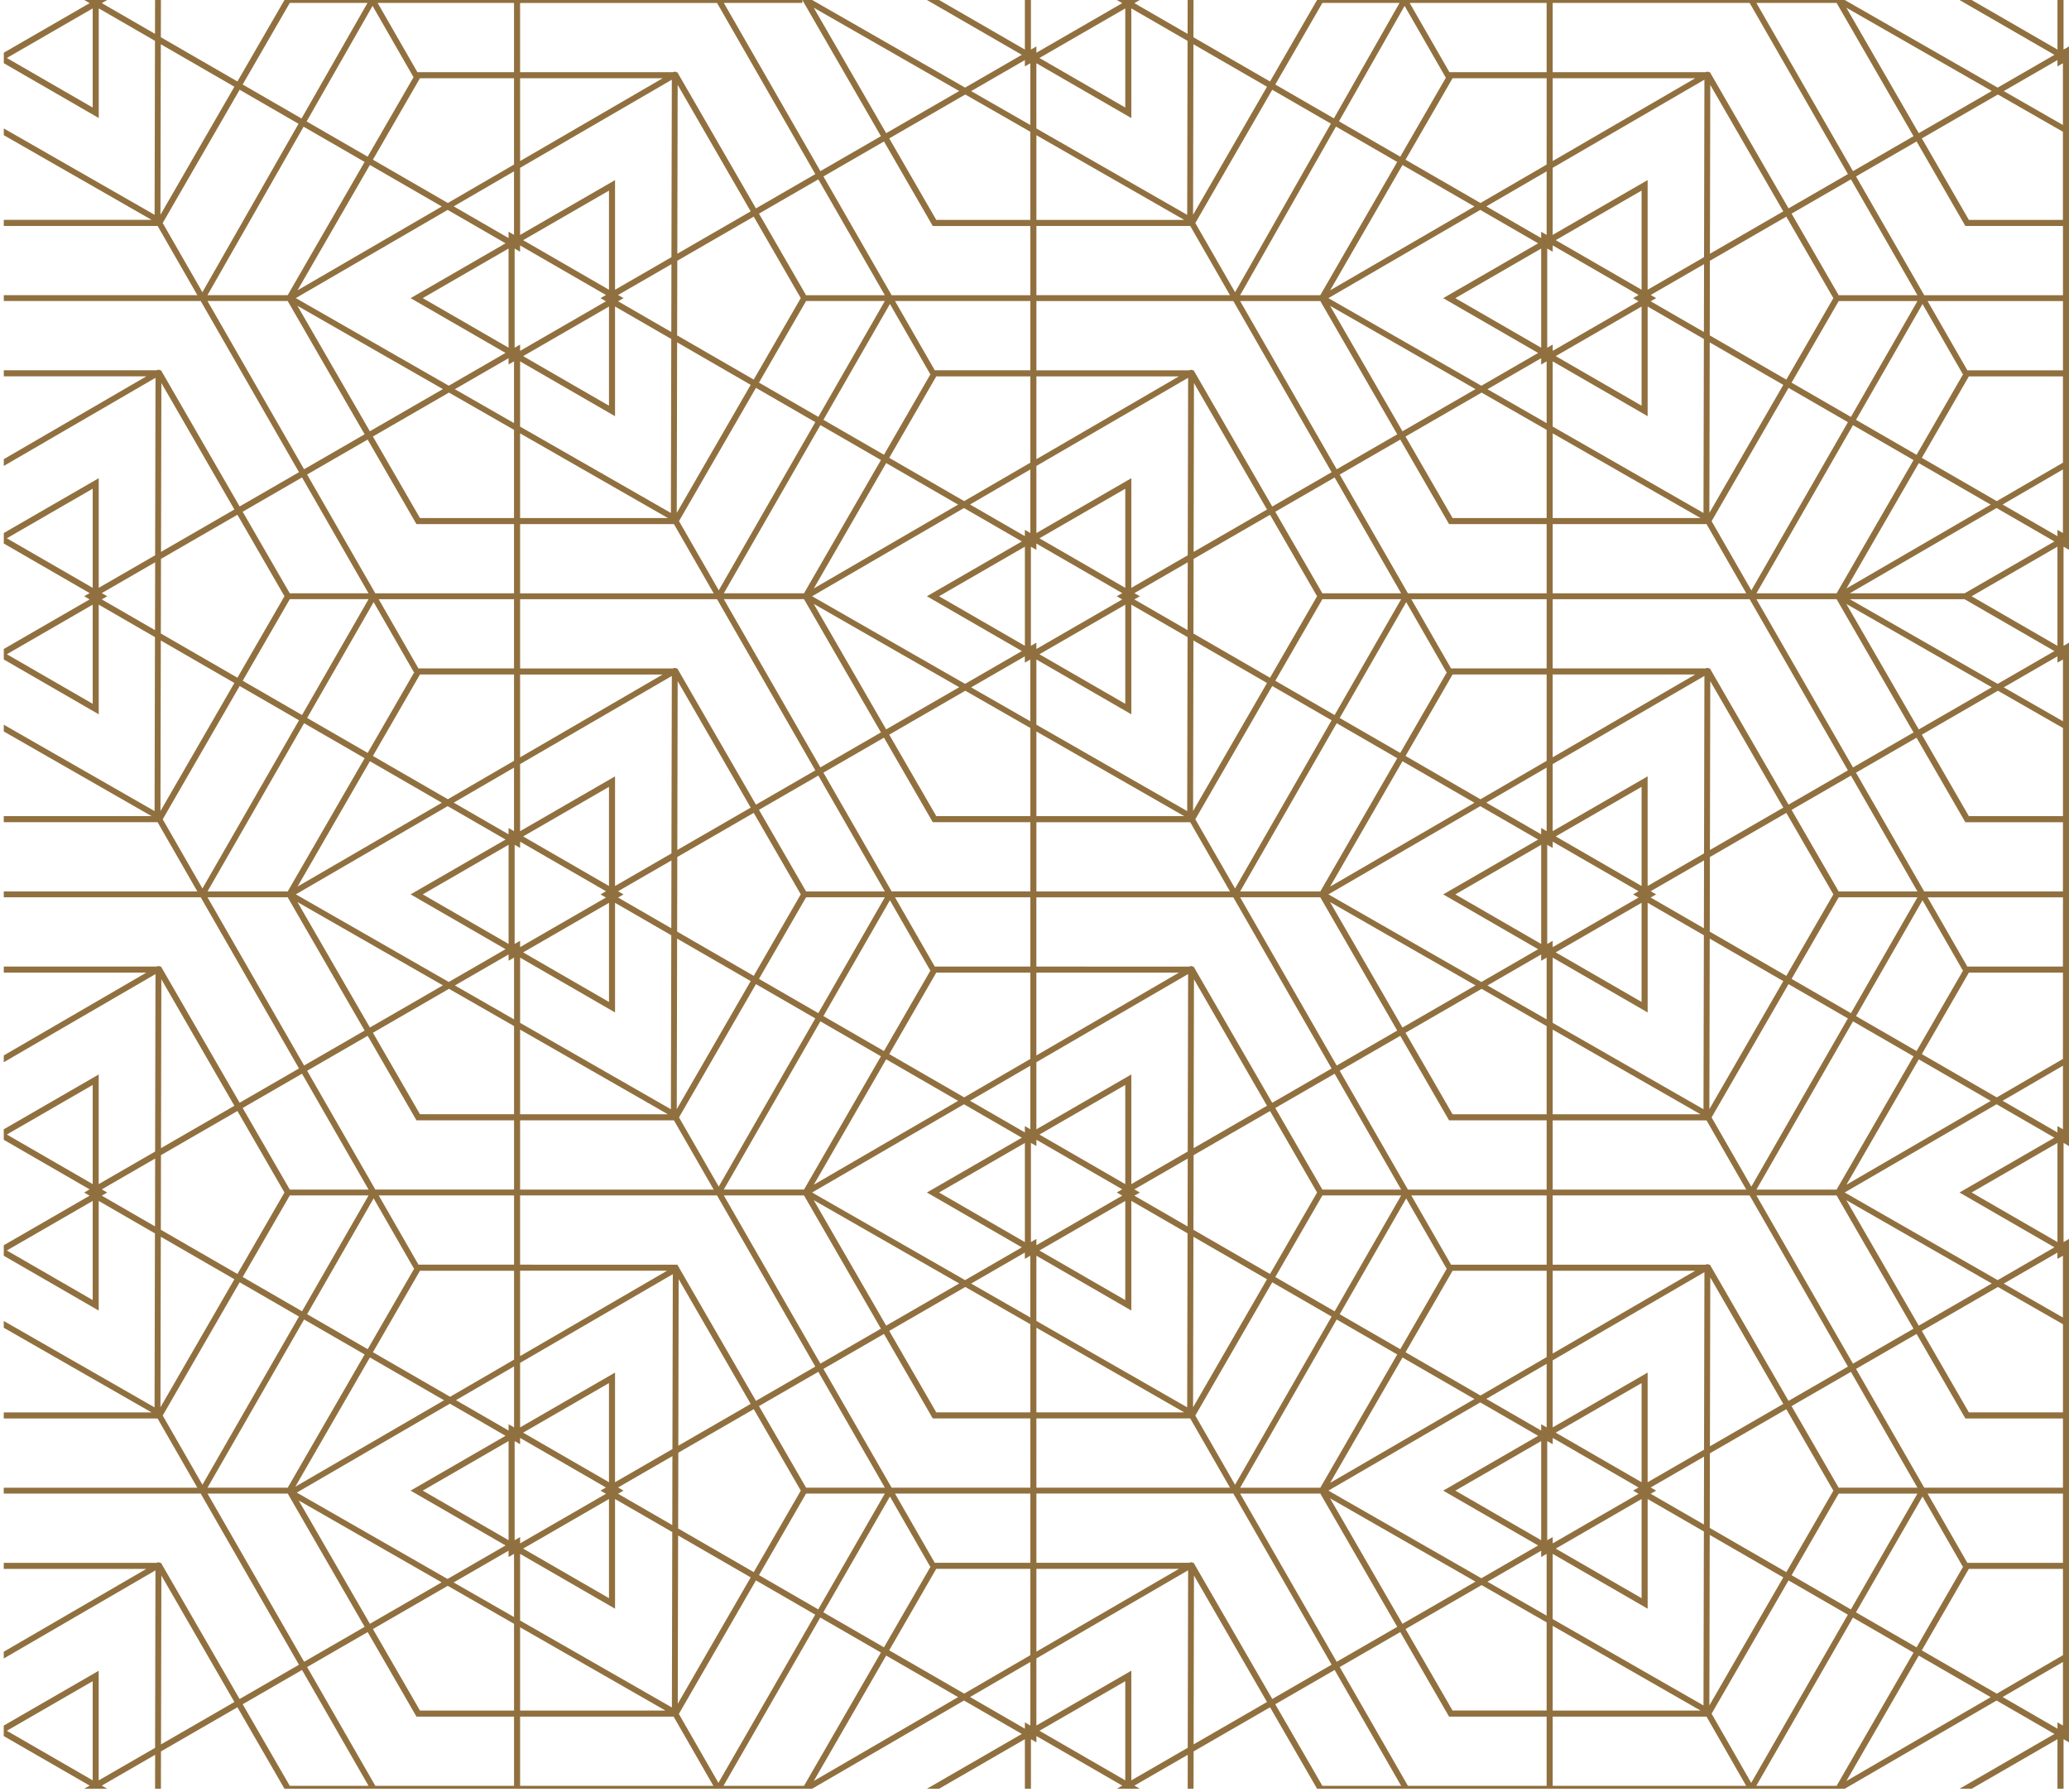 <svg width="544" height="471" viewBox="0 0 544 471" fill="none" xmlns="http://www.w3.org/2000/svg">
<path d="M23.571 469.422L22.134 470.251H28.197L26.761 469.422L40.788 461.322L40.769 470.25H42.311L42.331 460.43L62.426 448.83L74.794 470.251H213.537L213.529 470.246L253.457 447.054L268.671 455.838L243.707 470.252H246.898L269.469 457.221V470.252H271.064V457.221L272.501 458.05L271.384 456.116L271.065 455.563L269.47 452.8V454.459L255.049 446.133L270.906 436.923V453.63L269.47 452.801L270.587 454.736L270.907 455.289L272.507 458.052V456.394L295.078 469.425L293.641 470.254H299.704L298.268 469.425L312.295 461.325L312.276 470.253H313.818L313.838 460.433L333.933 448.833L346.301 470.254H485.037L485.029 470.249L524.957 447.057L540.171 455.841L515.207 470.252H518.398L540.968 457.221V470.252H542.568V457.221L544.005 458.05L542.888 456.116L542.569 455.563L540.969 452.8V454.459L526.548 446.133L542.405 436.923V453.63L540.969 452.801L542.086 454.736L542.405 455.289L544.005 458.052V325.703L542.568 326.532V300.469L544.005 301.298V168.952L542.405 171.715L542.086 172.268L540.969 174.203L542.405 173.374V189.606L526.849 180.697L540.968 172.545V174.204L542.568 171.441L542.887 170.888L544.004 168.954L542.567 169.783V143.721L544.004 144.55V12.204L542.567 13.033V0.002H540.967V13.033L518.397 0.002H515.207L540.171 14.415L525.247 23.031L485.036 0.002H346.295L333.927 21.423L313.791 9.798L313.812 -0.002H312.27L312.251 8.904L298.261 0.827L299.697 -0.002H293.634L295.071 0.827L272.5 13.858V12.2L271.063 13.029V-0.002H269.468V13.029L246.897 -0.002H243.707L268.671 14.411L253.748 23.027L213.537 -0.002H210.954L231.624 35.798L215.707 44.987L190.314 0.767H210.954V-0.004H74.795L62.427 21.417L42.291 9.792L42.312 -0.008H40.77L40.751 8.898L26.761 0.821L28.197 -0.008H22.134L23.571 0.821L1 13.852V16.615L25.964 31.028V2.202L40.747 10.737L40.647 56.47L0.996 33.761V35.538L39.864 57.798H0.996V59.398H41.443L51.895 77.598H0.995V79.14H52.78L78.616 124.131L63.007 133.143L42.337 97.343H42.09C42.074 97.332 42.062 97.318 42.046 97.309C41.928 97.241 41.795 97.205 41.659 97.205C41.524 97.205 41.39 97.241 41.273 97.309L41.217 97.342H0.997V98.942H38.47L0.997 120.708V122.492L40.887 99.322L40.787 145.977L25.959 154.538V125.712L0.995 140.125V142.888L23.566 155.919L22.129 156.748L23.566 157.577L0.995 170.608V173.371L25.959 187.784V158.958L40.742 167.493L40.642 213.226L0.991 190.517V192.294L39.859 214.554H0.991V216.154H41.438L51.89 234.354H0.99V235.896H52.775L78.611 280.887L63.002 289.9L42.332 254.1H42.085C42.069 254.089 42.057 254.075 42.041 254.066C41.923 253.998 41.79 253.962 41.654 253.962C41.519 253.962 41.385 253.998 41.268 254.066L41.212 254.099H0.992V255.699H38.465L0.992 277.465V279.249L40.882 256.08L40.782 302.735L25.954 311.296V282.47L0.99 296.883V299.646L23.561 312.677L22.124 313.506L23.561 314.335L0.99 327.366V330.129L25.954 344.542V315.716L40.737 324.251L40.637 369.984L0.986 347.275V349.052L39.854 371.313H0.986V372.913H41.433L51.885 391.113H0.985V392.655H52.77L78.606 437.646L62.997 446.658L42.327 410.858H42.079C42.064 410.847 42.051 410.834 42.035 410.824C41.917 410.756 41.784 410.72 41.648 410.72C41.513 410.72 41.379 410.756 41.262 410.824L41.206 410.857H0.986V412.457H38.459L0.986 434.223V436.007L40.876 412.837L40.776 459.492L25.948 468.053V439.227L0.984 453.64V456.403L23.571 469.422ZM24.371 311.29L1.801 298.259L24.371 285.228V311.29ZM24.371 341.774L1.801 328.743L24.371 315.712V341.774ZM40.791 304.574L40.753 322.408L26.763 314.331L28.199 313.502L26.763 312.673L40.791 304.574ZM24.371 154.54L1.801 141.509L24.371 128.478V154.54ZM24.371 185.024L1.801 171.993L24.371 158.962V185.024ZM40.791 147.824L40.753 165.658L26.763 157.581L28.199 156.752L26.763 155.923L40.791 147.824ZM24.371 28.274L1.801 15.243L24.371 2.212V28.274ZM54.566 392.648H75.651L95.876 427.679L79.959 436.869L54.566 392.648ZM133.722 374.424L134.813 376.314L133.722 374.424V376.082L119.886 368.094L135.159 359.223V375.252L133.722 374.424ZM109.502 294.524H135.158V312.724H98.687L80.754 281.495L96.674 272.304L109.502 294.523L110.423 292.923L98.056 271.502L118.056 259.954L135.156 269.748V292.923H110.421L109.502 294.524ZM133.722 252.575L135.158 251.746V267.983L119.602 259.074L133.722 250.922V252.581L135.158 250.093L134.838 250.646L133.722 252.575ZM98.239 158.292L108.833 176.741L108.951 176.674L96.674 197.938L80.751 188.745L98.239 158.292ZM79.416 187.974L63.816 178.965L76.199 157.517H96.909L79.416 187.974ZM97.258 200.117L116.17 211.036L78.232 233.072L97.258 200.117ZM117.71 211.925L132.924 220.709L107.96 235.122L132.924 249.535L118 258.151L77.782 235.117L117.71 211.925ZM116.455 259.042L97.255 270.125L78.207 237.146L116.455 259.042ZM133.722 222.09V248.153L111.151 235.122L133.722 222.09ZM98.239 315.042L108.833 333.491L108.951 333.424L96.674 354.688L80.751 345.495L98.239 315.042ZM79.416 344.724L63.816 335.715L76.199 314.267H96.909L79.416 344.724ZM97.258 356.867L116.758 368.124L77.646 390.842L97.258 356.867ZM135.158 314.267V332.467H110.025L99.572 314.267H135.158ZM135.158 334.067V357.437L118.345 367.203L98.055 355.489L110.422 334.068L109.778 332.952L110.423 334.068L135.158 334.067ZM133.722 404.906L111.151 391.875L133.722 378.844V404.906ZM132.922 406.288L117.67 415.094L78.04 392.394L118.293 369.014L132.922 377.46L107.958 391.873L132.922 406.288ZM116.122 415.988L97.255 426.883L78.538 394.463L116.122 415.988ZM54.558 391.106L79.952 346.884L95.872 356.075L75.647 391.106H54.558ZM42.783 372.136L63.01 337.101L78.616 346.112L53.228 390.325L42.783 372.136ZM42.283 325.136L61.625 336.303L42.189 369.967L42.283 325.136ZM61.625 290.698L42.332 301.837L42.425 257.442L61.625 290.698ZM74.791 313.498L62.423 334.919L42.287 323.294L42.328 303.679L62.423 292.079L74.791 313.498ZM79.411 282.269L96.907 312.73H76.193L63.807 291.283L79.411 282.269ZM54.559 235.894H75.644L95.869 270.925L79.952 280.115L54.559 235.894ZM54.559 234.352L79.954 190.13L95.873 199.321L75.648 234.352H54.559ZM42.784 215.382L63.011 180.348L78.617 189.359L53.229 233.572L42.784 215.382ZM42.284 168.382L61.626 179.549L42.19 213.213L42.284 168.382ZM61.626 133.944L42.337 145.083L42.43 100.688L61.626 133.944ZM74.792 156.744L62.424 178.165L42.288 166.54L42.329 146.925L62.424 135.325L74.792 156.744ZM79.412 125.515L96.907 155.983H76.193L63.807 134.532L79.412 125.515ZM54.56 79.14H75.644L95.869 114.171L79.952 123.361L54.56 79.14ZM132.917 92.782L117.993 101.398L77.775 78.364L117.707 55.183L132.921 63.967L107.957 78.38L132.917 92.782ZM111.144 78.369L133.715 65.338V91.401L111.144 78.369ZM78.224 76.32L97.251 43.365L116.163 54.284L78.224 76.32ZM116.447 102.291L97.247 113.374L78.207 80.395L116.447 102.291ZM54.547 77.598L79.826 33.306L95.867 42.567L75.642 77.598H54.547ZM61.624 22.798L42.188 56.462L42.282 11.631L61.624 22.798ZM63.006 23.598L78.491 32.538L53.22 76.815L42.779 58.632L63.006 23.598ZM96.623 0.769L79.282 31.153L63.804 22.217L76.187 0.769H96.623ZM97.957 1.544L108.727 20.299L96.666 41.189L80.618 31.924L97.957 1.544ZM135.15 18.97H109.747L99.295 0.77H135.155L135.15 18.97ZM135.15 43.258L117.75 53.363L98.05 41.986L110.417 20.565L109.98 19.809L110.417 20.565H135.152L135.15 43.258ZM133.714 60.92L134.83 62.854L135.15 63.407L133.714 60.919V62.577L119.293 54.251L135.15 45.041V61.748L133.714 60.92ZM135.15 111.229L119.594 102.32L133.714 94.168V95.827L135.15 93.339L134.83 93.892L133.714 95.827L135.15 94.998V111.229ZM135.15 155.977H98.679L80.746 124.748L96.666 115.557L109.494 137.776L110.415 136.176L98.048 114.755L118.048 103.207L135.148 113.001V136.183H110.413L109.492 137.783H135.148L135.15 155.977ZM135.15 175.721H110.017L99.565 157.521H135.15V175.721ZM135.15 200.009L117.75 210.114L98.05 198.737L110.417 177.316L109.773 176.2L110.418 177.316H135.153L135.15 200.009ZM136.75 375.25V358.294L176.9 334.973L176.8 380.95L161.71 389.662V360.836L136.75 375.25ZM160.118 363.601V389.664L137.548 376.633L160.118 363.601ZM160.118 394.085V420.148L137.548 407.117L160.118 394.085ZM163.947 391.874L162.51 391.045L176.798 382.795L176.76 400.931L162.509 392.704L163.947 391.874ZM136.747 356.51V334.066H175.387L136.747 356.51ZM136.747 332.471V314.271H188.532L214.368 359.263L198.759 368.275L178.089 332.475L136.747 332.471ZM245.247 372.9H270.907V391.1H234.436L216.503 359.871L232.423 350.68L245.251 372.898L246.172 371.298L233.807 349.883L253.807 338.336L270.907 348.13V371.304H246.172L245.247 372.9ZM269.467 296.045L270.584 297.98L270.904 298.533L271.216 299.073L271.063 298.808L269.468 296.045V297.704L255.047 289.383L270.904 280.173V296.88L269.467 296.045ZM245.247 216.145H270.907V234.345H234.436L216.503 203.116L232.423 193.925L245.251 216.143L246.172 214.543L233.807 193.136L253.807 181.589L270.907 191.383V214.557H246.172L245.247 216.145ZM269.467 139.29L270.584 141.225L270.904 141.778L271.181 142.257L271.063 142.057L269.468 139.294V140.953L255.047 132.627L270.904 123.417V140.124L269.467 139.29ZM198.176 56.947L210.544 78.368L198.176 99.789L178.04 88.164L178.081 68.549L198.176 56.947ZM178.085 66.705L178.178 22.31L197.378 55.566L178.085 66.705ZM198.176 213.698L210.544 235.119L198.176 256.54L178.04 244.915L178.081 225.3L198.176 213.698ZM178.085 223.456L178.178 179.061L197.378 212.317L178.085 223.456ZM190.311 314.266H211.396L231.621 349.297L215.704 358.487L190.311 314.266ZM232.653 391.099H211.939L199.556 369.651L215.162 360.64L232.653 391.099ZM213.959 315.515L252.199 337.415L232.999 348.498L213.959 315.515ZM190.307 312.724L215.701 268.502L231.621 277.693L211.396 312.724H190.307ZM233.983 236.666L244.577 255.115L244.695 255.047L232.418 276.311L216.495 267.118L233.983 236.666ZM215.16 266.347L199.56 257.338L211.943 235.89H232.653L215.16 266.347ZM233.002 278.49L251.914 289.409L213.976 311.445L233.002 278.49ZM188.977 311.943L178.532 293.754L198.759 258.72L214.365 267.731L188.977 311.943ZM177.942 291.586L178.036 246.755L197.378 257.922L177.942 291.586ZM199.557 212.901L215.163 203.89L232.653 234.348H211.939L199.557 212.901ZM190.311 157.515H211.396L231.621 192.546L215.704 201.736L190.311 157.515ZM213.959 158.764L252.199 180.664L232.999 191.747L213.959 158.764ZM211.395 155.972H190.317L215.706 111.751L231.623 120.941L211.395 155.972ZM233.002 121.739L251.914 132.658L213.976 154.694L233.002 121.739ZM188.981 155.198L178.532 136.998L198.759 101.964L214.368 110.976L188.981 155.198ZM177.942 134.835L178.036 90.004L197.378 101.171L177.942 134.835ZM211.942 79.135H232.652L215.165 109.592L199.559 100.582L211.942 79.135ZM233.986 79.909L244.58 98.358L244.698 98.29L232.421 119.554L216.5 110.362L233.986 79.909ZM235.32 79.135H270.907V97.335H245.774L235.32 79.135ZM270.907 98.943V121.636L253.507 131.736L233.807 120.364L246.174 98.943L245.53 97.827L246.175 98.943H270.907ZM269.471 169.781L246.9 156.75L269.471 143.719V169.781ZM268.671 171.163L253.747 179.783L213.528 156.749L253.456 133.557L268.67 142.341L243.707 156.751L268.671 171.163ZM270.907 235.897V254.097H245.774L235.322 235.897H270.907ZM270.907 255.697V278.383L253.507 288.488L233.807 277.115L246.174 255.694L245.53 254.578L246.175 255.694L270.907 255.697ZM269.471 326.535L246.9 313.504L269.471 300.473V326.535ZM268.671 327.917L253.748 336.533L213.529 313.499L253.457 290.307L268.671 299.091L243.707 313.501L268.671 327.917ZM270.906 392.65V410.85H245.773L235.321 392.65H270.906ZM244.699 411.806L232.422 433.07L216.476 423.864L233.987 393.424L244.581 411.874L244.699 411.806ZM215.14 423.093L199.559 414.093L211.942 392.645H232.652L215.14 423.093ZM198.178 413.3L178.307 401.822L178.349 381.906L198.182 370.455L210.55 391.876L198.178 413.3ZM178.348 380.065L178.44 336.271L197.38 369.076L178.348 380.065ZM197.38 414.682L178.206 447.892L178.298 403.665L197.38 414.682ZM136.751 312.733V294.533H177.198L187.65 312.733H136.751ZM163.951 235.133L162.514 234.304L176.542 226.204L176.504 244.038L162.514 235.961L163.951 235.133ZM136.751 292.94V270.679L175.62 292.94H136.751ZM136.751 268.902V251.757L161.715 266.17V237.344L176.498 245.879L176.398 291.611L136.751 268.902ZM137.551 250.375L160.121 237.344V263.407L137.551 250.375ZM136.751 218.509V200.875L176.641 177.706L176.541 224.361L161.713 232.922V204.096L136.751 218.509ZM160.119 206.86V232.923L137.549 219.892L160.119 206.86ZM136.751 199.092V177.326H174.224L136.751 199.092ZM136.751 175.73V157.53H188.536L214.372 202.522L198.763 211.534L178.093 175.734H177.845C177.83 175.724 177.817 175.71 177.801 175.7C177.683 175.632 177.55 175.596 177.414 175.596C177.279 175.596 177.145 175.632 177.028 175.7L176.972 175.732L136.751 175.73ZM136.751 155.986V137.786H177.198L187.65 155.986H136.751ZM176.641 20.955L176.541 67.61L161.713 76.171V47.345L136.749 61.758V44.124L176.641 20.955ZM136.751 42.341V20.575H174.225L136.751 42.341ZM160.119 50.109V76.172L137.549 63.141L160.119 50.109ZM160.119 80.593V106.656L137.549 93.625L160.119 80.593ZM163.948 78.382L162.511 77.553L176.539 69.453L176.501 87.283L162.511 79.206L163.948 78.377V78.382ZM136.748 136.189V113.928L175.616 136.189H136.748ZM136.748 112.151V95.006L161.712 109.419V80.583L176.495 89.118L176.395 134.85L136.748 112.151ZM136.748 92.243V90.584L135.312 91.413V65.351L136.748 66.18V64.521L159.319 77.552L157.882 78.381L159.319 79.21L136.748 92.243ZM214.369 45.77L198.76 54.782L178.09 18.982H177.842C177.827 18.972 177.814 18.958 177.798 18.948C177.68 18.88 177.547 18.844 177.411 18.844C177.276 18.844 177.142 18.88 177.025 18.948L176.969 18.98H136.749V0.78H188.534L214.369 45.77ZM232.653 77.611H211.939L199.556 56.163L215.162 47.152L232.653 77.611ZM252.199 23.928L232.999 35.011L213.956 2.027L252.199 23.928ZM253.799 24.845L270.899 34.639V57.813H246.164L245.243 59.413H270.907V77.613H234.436L216.503 46.384L232.423 37.193L245.251 59.412L246.172 57.812L233.807 36.383L253.799 24.845ZM271.33 14.228L270.901 14.971L270.581 15.524L269.464 17.459L270.9 16.63V32.862L255.343 23.953L269.463 15.801V17.46L271.058 14.697L271.33 14.228ZM272.496 144.554V142.896L295.067 155.927L293.63 156.756L295.067 157.585L272.496 170.616V168.958L270.896 171.721L270.576 172.274L269.459 174.209L270.895 173.38V189.612L255.339 180.703L269.459 172.551V174.21L271.054 171.447L271.373 170.894L272.49 168.96L271.053 169.789V143.727L272.496 144.554ZM272.496 296.883V279.243L312.386 256.074L312.286 302.729L297.458 311.29V282.464L272.496 296.883ZM295.864 285.234V311.296L273.294 298.265L295.864 285.234ZM295.864 315.718V341.78L273.294 328.749L295.864 315.718ZM299.693 313.507L298.257 312.678L312.284 304.578L312.247 322.412L298.257 314.335L299.693 313.506V313.507ZM272.493 277.466V255.7H309.966L272.493 277.466ZM272.493 254.105V235.905H324.278L350.114 280.896L334.505 289.909L313.835 254.109H313.588C313.572 254.098 313.56 254.084 313.544 254.075C313.426 254.007 313.293 253.971 313.157 253.971C313.022 253.971 312.888 254.007 312.771 254.075L312.715 254.108L272.493 254.105ZM405.219 374.423L406.31 376.313L405.219 374.423V376.081L390.798 367.755L406.655 358.544V375.251L405.219 374.423ZM408.25 375.252V357.618L448.14 334.449L448.04 381.104L433.212 389.665V360.839L408.25 375.252ZM431.618 363.603V389.666L409.048 376.635L431.618 363.603ZM431.618 394.087V420.15L409.048 407.119L431.618 394.087ZM435.447 391.876L434.011 391.047L448.038 382.947L448.001 400.781L434.011 392.704L435.447 391.876ZM408.247 355.835V334.069H445.72L408.247 355.835ZM408.247 332.474V314.274H460.032L485.868 359.266L470.259 368.278L449.589 332.478H449.341C449.326 332.468 449.313 332.454 449.297 332.444C449.179 332.376 449.046 332.34 448.91 332.34C448.775 332.34 448.641 332.376 448.524 332.444L448.467 332.477L408.247 332.474ZM516.747 372.903H542.407V391.103H505.937L488.004 359.874L503.924 350.683L516.752 372.901L517.673 371.301L505.307 349.883L525.307 338.336L542.407 348.13V371.304H517.672L516.747 372.903ZM540.169 327.914L525.245 336.53L485.026 313.496L524.954 290.304L540.168 299.088L515.207 313.501L540.169 327.914ZM518.396 313.501L540.966 300.47V326.532L518.396 313.501ZM469.676 56.954L482.043 78.375L469.676 99.796L449.54 88.171L449.581 68.556L469.676 56.954ZM449.585 66.712L449.678 22.312L468.878 55.568L449.585 66.712ZM448.139 20.949L448.039 67.604L433.211 76.165V47.339L408.247 61.752V44.118L448.139 20.949ZM408.249 42.335V20.569H445.722L408.249 42.335ZM408.249 112.145V94.999L433.213 109.412V80.583L447.996 89.118L447.896 134.85L408.249 112.145ZM447.117 136.183H408.249V113.923L447.117 136.183ZM435.447 78.376L434.011 77.547L448.038 69.447L448.001 87.283L434.011 79.206L435.447 78.377V78.376ZM409.047 93.618L431.617 80.587V106.65L409.047 93.618ZM431.617 50.103V76.166L409.047 63.135L431.617 50.103ZM448.695 137.779L459.147 155.979H408.247V137.779H448.695ZM408.248 218.503V200.869L448.138 177.7L448.038 224.355L433.21 232.916V204.09L408.248 218.503ZM431.616 206.854V232.917L409.046 219.886L431.616 206.854ZM431.616 237.338V263.401L409.046 250.37L431.616 237.338ZM435.445 235.127L434.009 234.298L448.036 226.198L447.999 244.032L434.009 235.955L435.445 235.127ZM408.245 199.086V177.32H445.718L408.245 199.086ZM408.245 175.724V157.524H460.03L485.866 202.516L470.257 211.528L449.587 175.728H449.339C449.324 175.718 449.311 175.704 449.295 175.694C449.177 175.626 449.044 175.59 448.908 175.59C448.773 175.59 448.639 175.626 448.522 175.694L448.466 175.726L408.245 175.724ZM460.477 311.956L450.029 293.756L470.256 258.722L485.865 267.734L460.477 311.956ZM461.807 314.272H482.892L503.117 349.303L487.2 358.493L461.807 314.272ZM504.149 391.105H483.435L471.052 369.657L486.658 360.646L504.149 391.105ZM485.455 315.521L523.695 337.421L504.495 348.504L485.455 315.521ZM469.677 213.704L482.044 235.125L469.677 256.546L449.541 244.921L449.582 225.306L469.677 213.704ZM449.586 223.462L449.679 179.062L468.879 212.318L449.586 223.462ZM483.441 235.897H504.152L486.665 266.355L471.059 257.345L483.441 235.897ZM487.206 268.509L503.123 277.699L482.898 312.73H461.817L487.206 268.509ZM449.444 291.592L449.538 246.761L468.88 257.928L449.444 291.592ZM482.898 155.983H461.817L487.206 111.762L503.123 120.952L482.898 155.983ZM504.505 121.75L523.417 132.669L485.478 154.705L504.505 121.75ZM486.665 109.608L471.059 100.598L483.442 79.151H504.153L486.665 109.608ZM460.483 155.208L450.034 137.008L470.261 101.974L485.87 110.986L460.483 155.208ZM449.444 134.844L449.538 90.013L468.88 101.18L449.444 134.844ZM471.059 56.159L486.665 47.148L504.155 77.606H483.441L471.059 56.159ZM505.486 79.923L516.08 98.372L516.198 98.304L503.921 119.568L488.001 110.376L505.486 79.923ZM506.82 79.149H542.407V97.349H517.274L506.82 79.149ZM542.404 98.949V121.642L525.004 131.742L505.307 120.364L517.674 98.943L517.03 97.827L517.674 98.943L542.404 98.949ZM540.17 142.343L516.542 155.983H486.348L524.957 133.558L540.17 142.343ZM523.701 180.677L504.501 191.76L485.458 158.776L523.701 180.677ZM503.123 192.558L487.206 201.748L461.813 157.528H482.898L503.123 192.558ZM504.155 234.358H483.441L471.058 212.91L486.664 203.899L504.155 234.358ZM505.486 236.675L516.08 255.124L516.198 255.056L503.921 276.32L488.001 267.129L505.486 236.675ZM504.505 278.5L523.417 289.419L485.479 311.455L504.505 278.5ZM542.404 392.651V410.851H517.271L506.819 392.651H542.404ZM516.197 411.807L503.92 433.071L487.988 423.871L505.488 393.423L516.082 411.873L516.197 411.807ZM486.653 423.107L471.058 414.107L483.441 392.659H504.151L486.653 423.107ZM469.677 413.307L449.541 401.682L449.582 382.067L469.677 370.467L482.044 391.888L469.677 413.307ZM449.586 380.222L449.679 335.822L468.879 369.078L449.586 380.222ZM468.879 414.688L449.443 448.352L449.537 403.521L468.879 414.688ZM408.25 312.739V294.539H448.697L459.149 312.739H408.25ZM408.25 292.939V270.678L447.118 292.939H408.25ZM408.25 268.901V251.755L433.214 266.168V237.342L447.997 245.877L447.897 291.609L408.25 268.901ZM408.25 248.992V247.333L406.65 250.096L406.33 250.649L405.214 252.584L406.65 251.755V267.983L391.094 259.074L405.214 250.922V252.581L406.809 249.818L407.128 249.265L408.245 247.33L406.808 248.159V222.097L408.245 222.926L407.128 220.991L406.809 220.438L405.214 217.675V219.333L390.793 211.007L406.65 201.796V218.503L405.214 217.674L406.33 219.609L406.65 220.162L408.25 222.925V221.266L430.821 234.297L429.384 235.126L430.821 235.955L408.25 248.992ZM380.999 137.783H406.655V155.983H370.184L352.251 124.754L368.171 115.563L380.999 137.782L381.92 136.182L369.553 114.761L389.553 103.213L406.653 113.008V136.183H381.918L380.999 137.783ZM404.421 92.794L389.497 101.41L349.279 78.376L389.207 55.183L404.421 63.967L379.457 78.38L404.421 92.794ZM382.648 78.381L405.219 65.35V91.413L382.648 78.381ZM350.121 124.144L334.512 133.156L313.842 97.356H313.595C313.579 97.345 313.567 97.331 313.551 97.322C313.433 97.254 313.3 97.218 313.164 97.218C313.029 97.218 312.895 97.254 312.778 97.322L312.722 97.355H272.502V79.155H324.287L350.121 124.144ZM272.5 140.133V122.493L312.39 99.324L312.29 145.979L297.462 154.54V125.714L272.5 140.133ZM295.868 128.484V154.546L273.298 141.515L295.868 128.484ZM295.868 158.968V185.03L273.298 171.999L295.868 158.968ZM299.697 156.757L298.261 155.928L312.288 147.828L312.251 165.662L298.261 157.585L299.697 156.757ZM272.497 120.716V98.943H309.97L272.497 120.716ZM333.927 292.083L346.295 313.504L333.927 334.925L313.791 323.3L313.832 303.685L333.927 292.083ZM313.836 301.84L313.929 257.445L333.129 290.701L313.836 301.84ZM380.999 294.531H406.655V312.731H370.184L352.251 281.502L368.171 272.311L380.999 294.53L381.92 292.93L369.553 271.509L389.553 259.961L406.653 269.756V292.93H381.918L380.999 294.531ZM404.421 249.542L389.497 258.158L349.279 235.124L389.207 211.932L404.421 220.716L379.457 235.129L404.421 249.542ZM382.648 235.129L405.219 222.098V248.161L382.648 235.129ZM369.736 158.299L380.33 176.748L380.448 176.681L368.171 197.945L352.248 188.752L369.736 158.299ZM333.927 135.333L346.295 156.754L333.927 178.175L313.791 166.55L313.832 146.935L333.927 135.333ZM313.836 145.09L313.929 100.695L333.129 133.951L313.836 145.09ZM347.691 157.525H368.401L350.912 187.981L335.312 178.972L347.691 157.525ZM335.308 134.535L350.914 125.525L368.407 155.983H347.693L335.308 134.535ZM368.754 200.125L387.666 211.044L349.728 233.08L368.754 200.125ZM387.954 259.051L368.754 270.134L349.707 237.147L387.954 259.051ZM369.739 315.05L380.333 333.499L380.451 333.431L368.174 354.696L352.254 345.504L369.739 315.05ZM406.658 314.276V332.476H381.525L371.073 314.276H406.658ZM406.658 334.076V356.769L389.258 366.874L369.558 355.497L381.925 334.076L381.28 332.96L381.925 334.076H406.658ZM387.669 367.797L349.731 389.833L368.757 356.878L387.669 367.797ZM347.15 391.112H326.069L351.458 346.891L367.375 356.081L347.15 391.112ZM350.917 344.736L335.311 335.726L347.694 314.278H368.404L350.917 344.736ZM335.307 291.283L350.913 282.273L368.403 312.731H347.689L335.307 291.283ZM326.061 235.897H347.146L367.371 270.928L351.454 280.118L326.061 235.897ZM326.061 234.355L351.455 190.133L367.375 199.324L347.15 234.355H326.061ZM324.731 233.574L314.284 215.383L334.511 180.349L350.117 189.36L324.731 233.574ZM313.696 213.217L313.79 168.386L333.132 179.553L313.696 213.217ZM326.065 79.147H347.15L367.375 114.178L351.458 123.368L326.065 79.147ZM349.713 80.396L387.953 102.296L368.753 113.379L349.713 80.396ZM326.066 77.604L351.266 33.275L367.366 42.575L347.141 77.606L326.066 77.604ZM368.756 43.371L387.668 54.29L349.729 76.326L368.756 43.371ZM406.656 157.522V175.722H381.523L371.071 157.522H406.656ZM406.656 177.322V200.015L389.256 210.12L369.556 198.743L381.923 177.322L381.278 176.206L381.923 177.322H406.656ZM405.22 404.911L382.649 391.88L405.22 378.849V404.911ZM404.42 406.293L389.496 414.909L349.278 391.875L389.207 368.683L404.421 377.467L379.457 391.88L404.42 406.293ZM387.951 415.801L368.751 426.884L349.707 393.897L387.951 415.801ZM367.373 427.683L351.456 436.873L326.063 392.652H347.148L367.373 427.683ZM324.732 390.335L314.284 372.14L334.511 337.105L350.12 346.117L324.732 390.335ZM313.693 369.972L313.787 325.141L333.129 336.308L313.693 369.972ZM272.499 234.359V216.159H312.945L323.397 234.359H272.499ZM272.499 214.559V192.299L311.367 214.559H272.499ZM272.499 190.521V173.375L297.463 187.788V158.962L312.246 167.497L312.146 213.23L272.499 190.521ZM272.499 35.548L311.367 57.808H272.499V35.548ZM295.867 28.274L273.297 15.243L295.867 2.212V28.274ZM312.246 10.747L312.146 56.48L272.495 33.771V16.625L297.459 31.038V2.212L312.246 10.747ZM312.946 59.403L323.398 77.603H272.498V59.403H312.946ZM333.129 22.803L313.693 56.467L313.787 11.636L333.129 22.803ZM334.511 23.603L349.933 32.503L324.733 76.827L314.285 58.633L334.511 23.603ZM367.976 0.774L350.722 31.121L335.309 22.221L347.692 0.773L367.976 0.774ZM369.309 1.55L380.154 20.437L368.169 41.195L352.056 31.895L369.309 1.55ZM406.654 18.975H381.094L370.642 0.775H406.654V18.975ZM406.654 43.263L389.254 53.368L369.554 41.991L381.921 20.57L381.446 19.748L381.921 20.57H406.656L406.654 43.263ZM406.654 63.413L408.254 66.176V64.517L430.825 77.548L429.388 78.377L430.825 79.206L408.254 92.237V90.578L406.654 93.341L406.334 93.894L405.218 95.829L406.654 95V111.232L391.097 102.323L405.217 94.171V95.83L406.812 93.067L407.131 92.514L408.248 90.579L406.811 91.408V65.346L408.248 66.175L407.131 64.24L406.812 63.687L405.217 60.924V62.582L390.796 54.256L406.653 45.045V61.752L405.217 60.923L406.333 62.857L406.653 63.41L406.654 63.413ZM460.034 0.774L485.87 45.766L470.261 54.778L449.591 18.978H449.343C449.328 18.968 449.315 18.954 449.299 18.944C449.182 18.876 449.048 18.84 448.912 18.84C448.777 18.84 448.643 18.876 448.526 18.944L448.47 18.976H408.25V0.776L460.034 0.774ZM482.897 0.774L503.122 35.805L487.205 44.994L461.812 0.774H482.897ZM523.697 23.924L504.497 35.007L485.454 2.023L523.697 23.924ZM525.297 24.841L542.397 34.635V57.809H517.662L516.741 59.409H542.407V77.609H505.937L488.004 46.38L503.924 37.189L516.752 59.408L517.673 57.808L505.307 36.383L525.297 24.841ZM542.828 14.224L542.399 14.967L542.08 15.52L540.963 17.455L542.399 16.626V32.858L526.843 23.949L540.963 15.797V17.456L542.563 14.693L542.828 14.224ZM540.963 139.299V140.958L526.542 132.632L542.399 123.422V140.129L540.963 139.3L542.08 141.235L542.399 141.788L542.676 142.267L542.558 142.067L540.963 139.299ZM540.963 169.783L518.393 156.752L540.963 143.721V169.783ZM525.242 179.783L486.378 157.525H516.537L540.165 171.167L525.242 179.783ZM542.399 234.358H505.929L487.996 203.129L503.916 193.938L516.744 216.156L517.665 214.556L505.307 193.136L525.307 181.589L542.407 191.383V214.557H517.672L516.751 216.157H542.407L542.399 234.358ZM542.399 254.102H517.267L506.815 235.902H542.407L542.399 254.102ZM542.399 278.389L524.999 288.494L505.307 277.115L517.674 255.694L517.03 254.578L517.674 255.694H542.407L542.399 278.389ZM542.558 298.814L540.958 296.051V297.71L526.547 289.383L542.404 280.173V296.88L540.968 296.051L542.085 297.986L542.404 298.539L542.717 299.079L542.558 298.814ZM542.399 328.469L542.08 329.022L540.963 330.957L542.399 330.128V346.36L526.843 337.451L540.962 329.299V330.958L542.562 328.195L542.832 327.727L542.399 328.469ZM505.299 433.869L517.666 412.448L517.022 411.332L517.666 412.448H542.407V435.14L525.007 445.245L505.299 433.869ZM485.475 468.206L504.501 435.251L523.413 446.17L485.475 468.206ZM461.775 469.484L487.189 425.257L503.118 434.457L482.898 469.483L461.775 469.484ZM460.444 468.705L450.028 450.516L470.256 415.48L485.856 424.485L460.444 468.705ZM408.25 451.283H448.695L459.118 469.483H408.25V451.283ZM408.25 427.427L447.118 449.688H408.25V427.427ZM408.25 408.504L433.214 422.917V394.083L447.997 402.618L447.897 448.35L408.246 425.641L408.25 408.504ZM408.25 404.082L406.65 406.845L406.33 407.398L405.214 409.333L406.65 408.504V424.736L391.094 415.827L405.214 407.675V409.334L406.809 406.571L407.128 406.018L408.245 404.083L406.808 404.912V378.849L408.245 379.678L407.128 377.743L406.809 377.19L406.355 376.403L406.655 376.915L408.255 379.678V378.019L430.826 391.05L429.389 391.879L430.826 392.708L408.255 405.739L408.25 404.082ZM370.184 469.482L352.251 438.253L368.171 429.062L380.999 451.283L381.92 449.683L369.553 428.262L389.553 416.714L406.653 426.508V449.683H381.918L380.997 451.283H406.653V469.483L370.184 469.482ZM335.307 448.033L350.913 439.023L368.407 469.483H347.693L335.307 448.033ZM313.836 458.583L313.929 414.188L333.129 447.444L313.836 458.583ZM273.298 455.005L295.868 441.974V468.036L273.298 455.005ZM272.498 435.99L312.388 412.821L312.288 459.476L297.46 468.037V439.211L272.496 453.624L272.498 435.99ZM272.498 412.441H309.971L272.498 434.207V412.441ZM272.498 392.641H324.282L350.119 437.633L334.51 446.645L313.84 410.845H313.592C313.578 410.833 313.563 410.822 313.548 410.811C313.431 410.743 313.297 410.707 313.161 410.707C313.026 410.707 312.892 410.743 312.775 410.811L312.719 410.844H272.499L272.498 392.641ZM272.498 372.897H312.944L323.396 391.097H272.496L272.498 372.897ZM272.498 349.041L311.366 371.301H272.498V349.041ZM272.498 330.118L297.462 344.531V315.705L312.245 324.24L312.145 369.973L272.494 347.264L272.498 330.118ZM272.498 325.696L271.061 326.525V300.462L272.498 301.291V299.633L295.069 312.664L293.632 313.493L295.069 314.322L272.498 327.353V325.696ZM270.898 328.459L270.578 329.012L269.461 330.947L270.897 330.118V346.35L255.341 337.441L269.461 329.289V330.948L271.056 328.185L271.327 327.717L270.898 328.459ZM233.798 433.859L246.165 412.438L245.521 411.322L246.166 412.438H270.907V435.13L253.507 445.235L233.798 433.859ZM213.974 468.195L233 435.24L251.912 446.159L213.974 468.195ZM190.229 469.474L215.675 425.238L231.619 434.443L211.398 469.483L190.229 469.474ZM188.894 468.7L178.492 450.583L198.761 415.476L214.344 424.476L188.894 468.7ZM136.75 451.283H177.113L187.565 469.483H136.75V451.283ZM136.75 427.805L174.959 449.688H136.75V427.805ZM136.75 408.505L161.714 422.918V394.083L176.758 402.769L176.658 448.877L136.747 426.019L136.75 408.505ZM135.314 378.85L136.75 379.679V378.02L159.321 391.051L157.884 391.88L159.321 392.709L136.75 405.74V404.081L135.339 406.524L135.632 406.016L136.749 404.081L135.313 404.91L135.314 378.85ZM136.75 222.929L135.633 220.994L135.314 220.441L133.714 217.678V219.336L119.293 211.01L135.15 201.8V218.507L133.714 217.678L134.83 219.613L135.15 220.166L136.75 222.929V221.27L159.321 234.301L157.884 235.13L159.321 235.959L136.75 248.983V247.324L135.314 248.153V222.091L136.75 222.929ZM135.278 406.629L135.155 406.842L134.835 407.395L133.719 409.33L135.155 408.501V425.111L119.27 416.011L133.718 407.67V409.329L135.278 406.629ZM98.684 469.483L80.751 438.254L96.671 429.063L109.499 451.283L110.42 449.683L98.053 428.262L117.725 416.904L135.155 426.886V449.686H110.42L109.499 451.286H135.155V469.486L98.684 469.483ZM63.807 448.033L79.413 439.023L96.907 469.483H76.193L63.807 448.033ZM42.337 458.583L42.43 414.188L61.63 447.444L42.337 458.583ZM24.368 468.036L1.798 455.005L24.368 441.974V468.036Z" fill="#91703F"/>
</svg>
